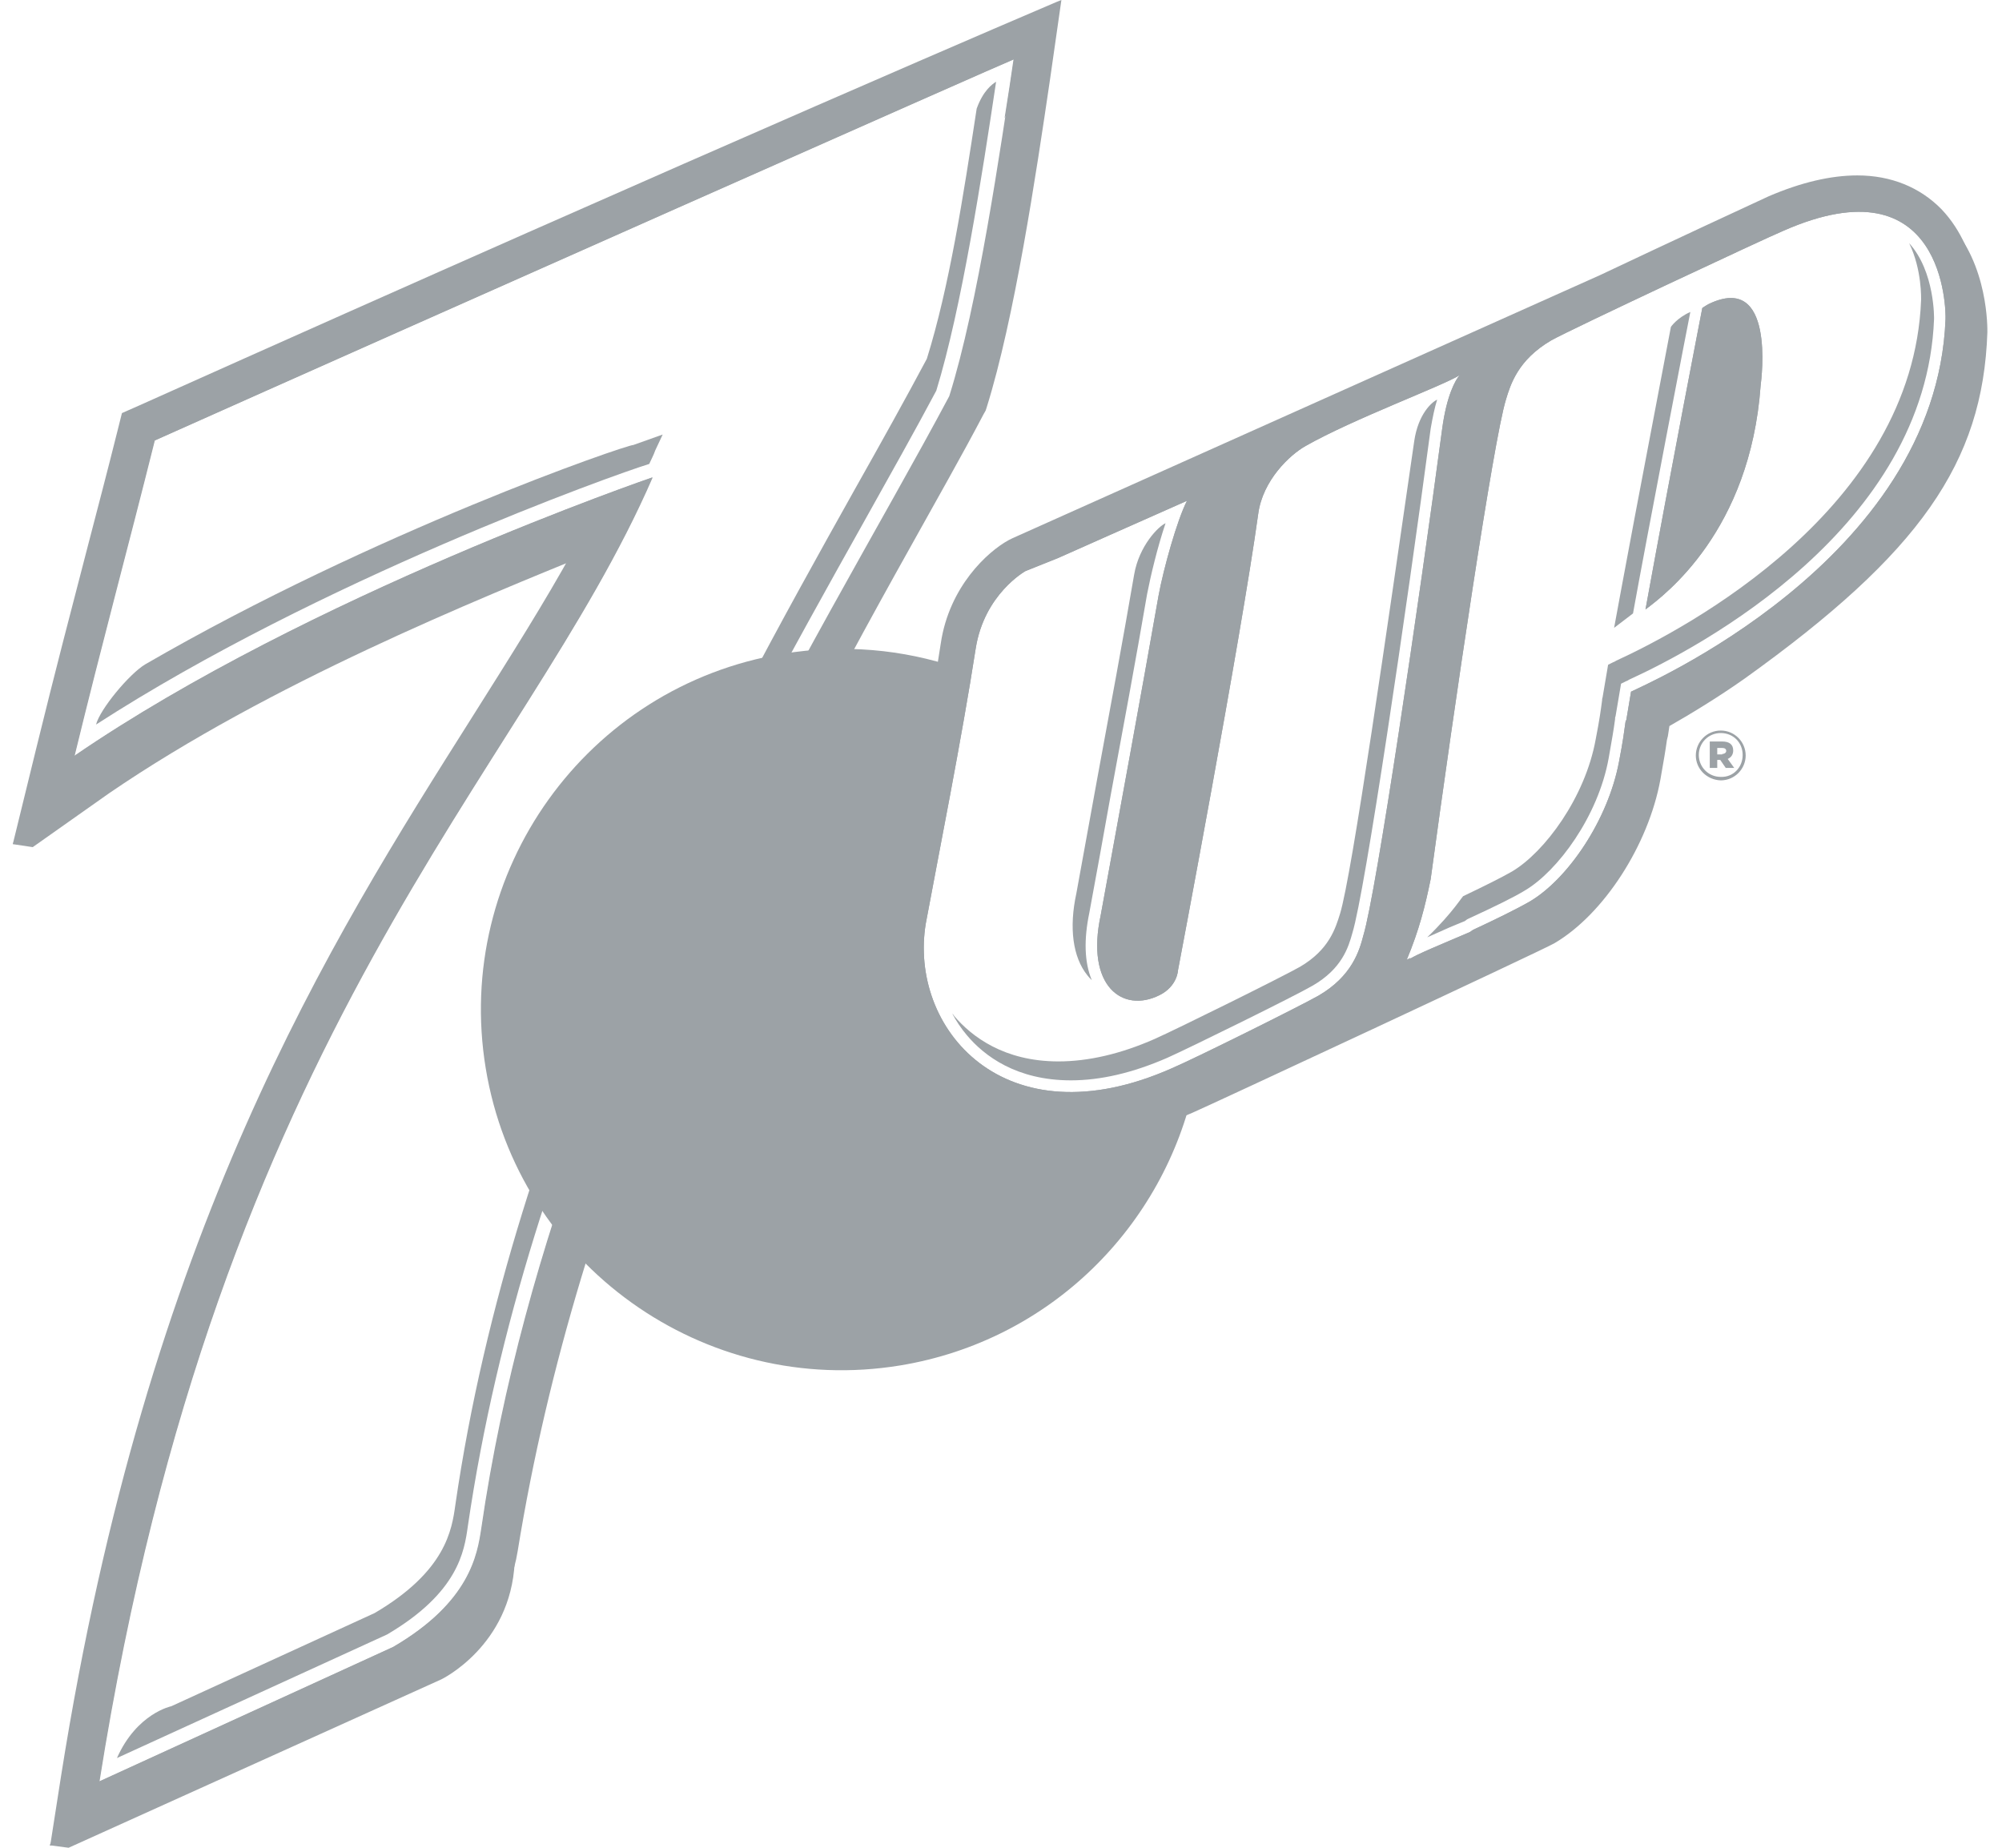  <svg
            width="65"
            height="60"
            viewBox="0 0 65 60"
            fill="none"
            xmlns="http://www.w3.org/2000/svg"
          >
            <path
              d="M5.027 13.544L4.525 13.77L4.396 14.304C3.538 17.686 2.762 20.582 1.791 24.547L0.415 27.411L1.063 27.508L3.538 25.761C8.765 22.184 15.496 19.466 19.347 17.896C18.36 19.709 17.228 21.505 15.917 23.576C11.224 30.987 5.383 40.21 2.567 57.929L1.613 59.919L2.228 60L14.331 54.531C14.331 54.531 16.58 53.447 16.71 50.728C16.936 45.712 17.843 40.825 19.137 36.262C17.584 40.453 16.305 44.935 15.626 49.628C15.496 50.486 15.254 52.023 12.762 53.479L3.215 57.848C7.114 33.269 16.969 25.194 21.176 15.502C21.176 15.502 10.027 19.32 2.406 24.547C3.312 20.825 4.121 17.864 5.011 14.304C13.409 10.55 32.6 2.039 32.907 1.926C32.826 2.492 32.729 3.139 32.616 3.835L34.169 0.906L34.331 0.178C34.331 0.162 21.467 6.181 5.027 13.544Z"
              fill="#9CA2A6"
            />
            <path
              d="M34.299 0.065C34.185 0.113 23.425 4.693 4.509 13.171L3.959 13.414L3.813 13.997C3.49 15.291 3.166 16.521 2.842 17.767C2.325 19.757 1.791 21.796 1.192 24.239L0.415 27.411L3.118 25.566C8.215 22.071 14.703 19.418 18.635 17.832C17.681 19.563 16.596 21.278 15.351 23.252C10.658 30.68 4.8 39.903 1.985 57.654L1.629 59.935L13.797 54.401C13.829 54.385 16.354 53.172 16.807 50.372C18.781 38.188 24.121 27.476 29.574 17.735C30.383 16.278 31.241 14.774 31.936 13.447L32.001 13.333L32.033 13.236C32.94 10.34 33.635 5.68 34.088 2.605L34.461 0L34.299 0.065ZM30.82 12.864C26.532 20.922 17.891 34.191 15.642 49.628C15.512 50.485 15.27 52.023 12.778 53.479L3.231 57.848C7.13 33.269 16.985 25.194 21.192 15.502C21.192 15.502 10.043 19.32 2.422 24.547C3.328 20.825 4.137 17.864 5.027 14.304C13.425 10.55 32.616 2.039 32.923 1.926C32.47 4.887 31.758 9.887 30.82 12.864Z"
              fill="#9CA2A6"
            />
            <path
              d="M31.71 3.528C31.273 6.392 30.82 9.32 30.092 11.651C29.412 12.929 28.619 14.353 27.762 15.874C23.134 24.142 16.677 35.825 14.784 48.867C14.671 49.676 14.477 51.02 12.163 52.379L5.561 55.405C5.561 55.405 4.444 55.631 3.797 57.087L12.567 53.075C14.881 51.715 15.075 50.372 15.189 49.563C17.098 36.521 23.441 25.178 28.069 16.91C28.91 15.405 29.72 13.964 30.399 12.686C31.224 10 31.888 5.68 32.341 2.654C32.211 2.735 31.92 2.945 31.71 3.528ZM21.079 15.065C19.914 15.421 10.383 18.835 3.118 23.528C3.247 23.026 4.202 21.877 4.719 21.57C12.147 17.265 20.318 14.45 20.561 14.45L21.516 14.11L21.273 14.628C21.224 14.774 21.143 14.919 21.079 15.065Z"
              fill="#9CA2A6"
            />
            <path
              d="M30.27 33.835C29.542 29.417 30.27 25.825 31.079 21.683C29.315 21.084 27.39 20.906 25.415 21.23C19.04 22.282 14.72 28.317 15.771 34.693C16.823 41.068 22.859 45.388 29.234 44.337C34.121 43.528 37.794 39.806 38.781 35.227C39.072 33.835 34.024 37.427 33.765 35.922"
              fill="#9CA2A6"
            />
            <path
              d="M19.881 33.026C19.671 33.026 19.461 33.01 19.234 32.993C18.927 32.33 18.716 31.618 18.635 30.858C18.215 27.12 20.901 23.754 24.639 23.333C24.898 23.301 25.156 23.285 25.399 23.285C26.127 23.285 26.839 23.398 27.503 23.625C27.551 23.867 27.6 24.11 27.616 24.369C28.101 28.641 25.027 32.492 20.755 32.977C20.464 33.01 20.173 33.026 19.881 33.026Z"
              fill="#9CA2A6"
            />
            <path
              d="M63.247 7.201C62.551 6.489 61.613 6.1 60.512 6.1C59.655 6.1 58.684 6.327 57.632 6.78C57.276 6.942 54.315 8.317 52.163 9.337L33.085 17.88L32.956 17.945C32.276 18.317 31.03 19.45 30.755 21.294C30.431 23.43 29.93 26.052 29.525 28.155C29.38 28.916 29.25 29.596 29.137 30.194C28.846 31.893 29.331 33.689 30.431 34.984C31.532 36.278 33.15 36.99 34.978 36.99C36.16 36.99 37.406 36.699 38.716 36.133C39.105 35.971 50.043 30.874 50.464 30.631C52.066 29.693 53.522 27.443 53.91 25.308C54.024 24.66 54.072 24.385 54.121 24.029C54.137 23.981 54.137 23.948 54.153 23.9C54.169 23.786 54.185 23.689 54.202 23.576C54.8 23.236 55.771 22.654 56.661 22.023C62.325 17.961 64.38 15.032 64.525 10.793C64.525 10.712 64.574 8.576 63.247 7.201ZM42.81 32.33C42.211 32.67 38.765 34.385 38.037 34.693C32.584 37.104 29.493 33.366 30.059 29.984C30.464 27.799 31.224 23.997 31.677 21.068C31.953 19.288 33.295 18.544 33.295 18.544L34.347 18.123C34.347 18.123 37.292 16.812 38.538 16.262C38.215 16.893 37.778 18.463 37.616 19.337C37.017 22.751 36.354 26.327 35.739 29.709C35.237 32.023 36.451 32.913 37.648 32.314C38.231 32.023 38.247 31.505 38.247 31.505C38.247 31.505 40.286 20.777 40.852 16.683C40.998 15.599 41.872 14.774 42.389 14.482C43.927 13.608 46.855 12.524 47.389 12.184C47.26 12.33 46.969 12.832 46.823 13.932C46.062 19.628 44.687 28.981 44.266 30.372C44.137 30.874 43.894 31.699 42.81 32.33ZM63.166 10.372C62.859 18.252 53.215 22.314 52.956 22.46C52.907 22.751 52.859 23.042 52.81 23.333C52.81 23.366 52.794 23.398 52.778 23.43C52.729 23.786 52.697 24.045 52.567 24.725C52.211 26.634 50.901 28.544 49.671 29.272C49.218 29.531 48.522 29.871 47.826 30.194C47.761 30.243 47.713 30.275 47.664 30.291C46.758 30.68 45.998 30.987 45.755 31.149C45.771 31.133 45.787 31.116 45.804 31.1C45.739 31.133 45.706 31.149 45.674 31.165C46.079 30.194 46.273 29.418 46.451 28.544C47.227 22.816 48.49 14.288 48.894 12.977C49.04 12.492 49.283 11.683 50.367 11.052C50.965 10.712 57.357 7.718 57.907 7.492C63.134 5.194 63.182 10.065 63.166 10.372Z"
              fill="#9CA2A6"
            />
            <path
              d="M55.48 9.871C55.415 9.903 55.27 10 55.27 10C55.27 10 54.266 15.162 53.425 19.79C54.072 19.304 56.823 17.233 57.163 12.524C57.195 12.265 57.632 8.835 55.48 9.871Z"
              fill="#9CA2A6"
            />
            <path
              d="M63.037 6.796C62.341 6.084 61.402 5.696 60.302 5.696C59.444 5.696 58.474 5.922 57.422 6.375C57.066 6.537 54.105 7.913 51.953 8.932L32.875 17.476L32.745 17.541C32.066 17.913 30.82 19.045 30.545 20.89C30.221 23.026 29.72 25.647 29.315 27.751C29.169 28.511 29.04 29.191 28.927 29.79C28.635 31.489 29.121 33.285 30.221 34.579C31.321 35.874 32.94 36.586 34.768 36.586C35.949 36.586 37.195 36.294 38.506 35.728C38.894 35.566 49.833 30.469 50.253 30.227C51.855 29.288 53.312 27.039 53.7 24.903C53.813 24.256 53.862 23.981 53.91 23.625C53.927 23.576 53.927 23.544 53.943 23.495C53.959 23.382 53.975 23.285 53.991 23.172C54.59 22.832 55.561 22.249 56.451 21.618C62.114 17.557 64.169 14.628 64.315 10.388C64.315 10.324 64.364 8.188 63.037 6.796ZM42.81 32.33C42.211 32.67 38.765 34.385 38.037 34.693C32.584 37.104 29.493 33.366 30.059 29.984C30.464 27.799 31.224 23.997 31.677 21.068C31.953 19.288 33.295 18.544 33.295 18.544L34.347 18.123C34.347 18.123 37.292 16.812 38.538 16.262C38.215 16.893 37.778 18.463 37.616 19.337C37.017 22.751 36.354 26.327 35.739 29.709C35.237 32.023 36.451 32.913 37.648 32.314C38.231 32.023 38.247 31.505 38.247 31.505C38.247 31.505 40.286 20.777 40.852 16.683C40.998 15.599 41.872 14.774 42.389 14.482C43.927 13.608 46.855 12.524 47.389 12.184C47.26 12.33 46.969 12.832 46.823 13.932C46.062 19.628 44.687 28.981 44.266 30.372C44.137 30.874 43.894 31.699 42.81 32.33ZM63.166 10.372C62.859 18.252 53.215 22.314 52.956 22.46C52.907 22.751 52.859 23.042 52.81 23.333C52.81 23.366 52.794 23.398 52.778 23.43C52.729 23.786 52.697 24.045 52.567 24.725C52.211 26.634 50.901 28.544 49.671 29.272C49.218 29.531 48.522 29.871 47.826 30.194C47.761 30.243 47.713 30.275 47.664 30.291C46.758 30.68 45.998 30.987 45.755 31.149C45.771 31.133 45.787 31.116 45.804 31.1C45.739 31.133 45.706 31.149 45.674 31.165C46.079 30.194 46.273 29.418 46.451 28.544C47.228 22.816 48.49 14.288 48.894 12.977C49.04 12.492 49.283 11.683 50.367 11.052C50.965 10.712 57.357 7.718 57.907 7.492C63.134 5.194 63.182 10.065 63.166 10.372Z"
              fill="#9CA2A6"
            />
            <path
              d="M55.48 9.871C55.415 9.903 55.27 10 55.27 10C55.27 10 54.266 15.162 53.425 19.79C54.072 19.304 56.823 17.233 57.163 12.524C57.195 12.265 57.632 8.835 55.48 9.871Z"
              fill="#9CA2A6"
            />
            <path
              d="M61.985 7.896C62.406 8.754 62.373 9.725 62.373 9.741C62.114 16.521 54.719 20.421 52.47 21.456C52.422 21.489 52.373 21.505 52.373 21.505L52.211 21.586C52.211 21.586 52.082 22.346 52.033 22.638C52.033 22.654 52.017 22.686 52.017 22.702V22.718V22.735C51.969 23.091 51.936 23.35 51.807 24.013C51.467 25.89 50.156 27.67 49.088 28.301C48.749 28.495 48.231 28.754 47.519 29.094C47.486 29.078 47.211 29.596 46.338 30.437L46.92 30.178C47.017 30.13 47.535 29.919 47.535 29.919C47.551 29.919 47.567 29.903 47.632 29.854L47.664 29.838L47.697 29.822C48.538 29.434 49.137 29.142 49.509 28.916C50.577 28.285 51.888 26.505 52.228 24.628C52.341 23.981 52.389 23.722 52.438 23.35V23.333V23.317C52.438 23.285 52.454 23.269 52.454 23.253C52.503 22.977 52.632 22.201 52.632 22.201L52.794 22.12C52.81 22.12 52.842 22.104 52.891 22.071C55.156 21.036 62.535 17.136 62.794 10.356C62.794 10.356 62.826 8.819 61.985 7.896ZM46.661 12.977C46.483 13.058 46.046 13.447 45.917 14.32C45.059 20.243 43.894 28.43 43.506 29.676C43.36 30.146 43.15 30.841 42.211 31.392C41.645 31.715 38.215 33.414 37.486 33.738C36.386 34.223 35.334 34.466 34.364 34.466C32.6 34.466 31.548 33.657 30.982 32.994C30.965 32.961 30.949 32.945 30.917 32.913C31.046 33.155 31.208 33.398 31.386 33.608C31.953 34.288 33.004 35.081 34.768 35.081C35.739 35.081 36.775 34.838 37.891 34.353C38.619 34.029 42.066 32.33 42.616 32.007C43.571 31.456 43.781 30.761 43.91 30.291C44.315 28.981 45.658 19.871 46.451 13.916C46.516 13.544 46.58 13.236 46.661 12.977ZM54.25 10.615C54.153 11.149 53.085 16.699 52.648 19.078L52.406 20.388L53.02 19.919C53.441 17.573 54.865 10.194 54.881 10.13C54.444 10.324 54.25 10.615 54.25 10.615ZM37.843 16.99C37.584 17.751 37.357 18.706 37.244 19.288C36.872 21.456 36.451 23.722 36.046 25.906C35.82 27.168 35.593 28.43 35.367 29.644C35.189 30.502 35.205 31.246 35.448 31.828C35.399 31.78 35.35 31.731 35.302 31.667C34.833 31.084 34.703 30.13 34.946 29.013C35.172 27.783 35.399 26.537 35.626 25.275C36.03 23.091 36.451 20.825 36.823 18.657C36.985 17.718 37.616 17.087 37.843 16.99Z"
              fill="#9CA2A6"
            />
            <path
              d="M55.917 24.482C55.998 24.482 56.046 24.434 56.046 24.385C56.046 24.32 55.998 24.288 55.917 24.288H55.755V24.498H55.917V24.482ZM55.512 24.078H55.917C56.127 24.078 56.273 24.159 56.273 24.369C56.273 24.498 56.208 24.596 56.095 24.644L56.305 24.935H56.03L55.852 24.676H55.755V24.935H55.512V24.078ZM56.58 24.515C56.58 24.11 56.273 23.803 55.868 23.803C55.464 23.803 55.156 24.126 55.156 24.515C55.156 24.903 55.464 25.227 55.868 25.227C56.273 25.243 56.58 24.919 56.58 24.515ZM55.059 24.531C55.059 24.094 55.415 23.722 55.868 23.722C56.322 23.722 56.678 24.094 56.678 24.531C56.678 24.968 56.322 25.34 55.868 25.34C55.415 25.324 55.059 24.968 55.059 24.531Z"
              fill="#9CA2A6"
            />
          </svg>
